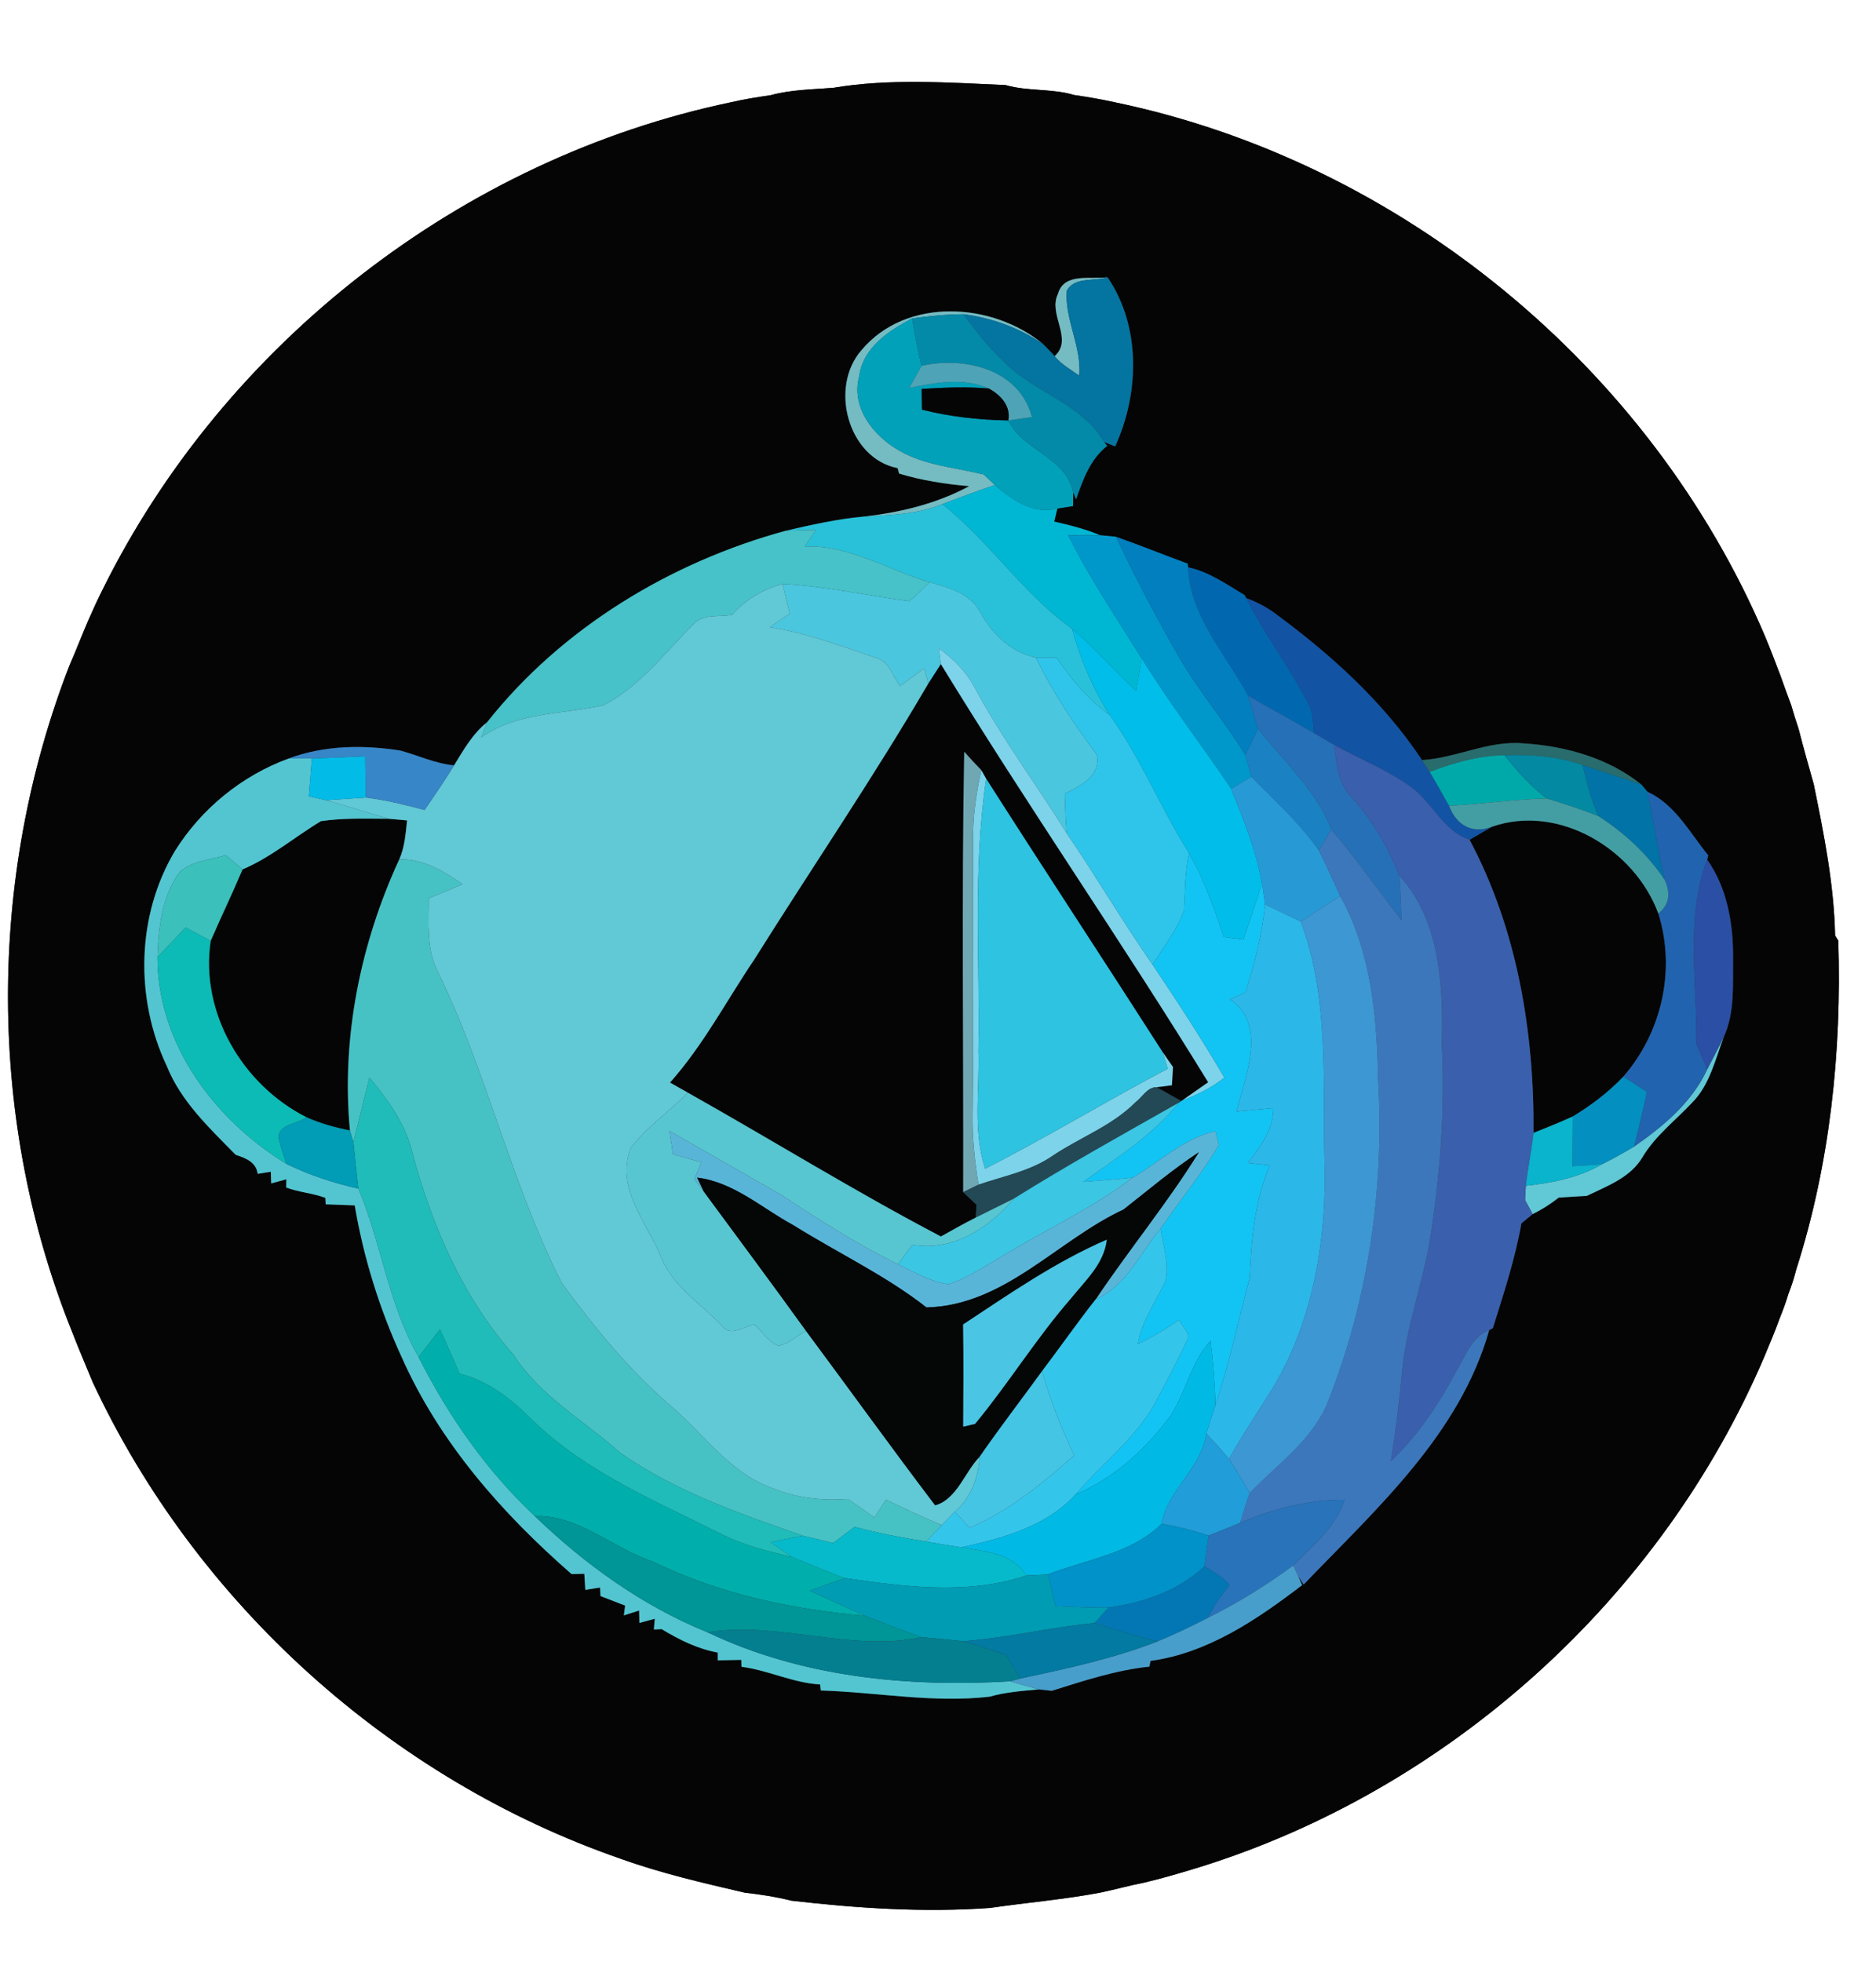 <?xml version="1.0" encoding="UTF-8" ?>
<!DOCTYPE svg PUBLIC "-//W3C//DTD SVG 1.1//EN" "http://www.w3.org/Graphics/SVG/1.1/DTD/svg11.dtd">
<svg width="239pt" height="250pt" viewBox="0 0 239 250" version="1.1" xmlns="http://www.w3.org/2000/svg">
<rect x="0" y="0" width="239" height="250" fill="#333333" stroke="none"/>
<g id="#ffffffff">
<path fill="#ffffff" opacity="1.00" d=" M 0.00 0.00 L 239.00 0.00 L 239.00 250.00 L 0.00 250.00 L 0.00 0.00 M 98.18 12.13 C 96.49 12.38 94.79 12.64 93.13 13.03 C 58.89 20.20 28.65 43.70 13.12 75.03 C 12.45 76.35 11.84 77.70 11.24 79.06 C 10.41 80.98 9.67 82.93 8.83 84.84 C -1.66 111.91 -1.65 142.92 9.25 169.86 C 10.05 171.95 10.95 174.00 11.79 176.07 C 24.93 204.26 49.75 226.70 79.16 236.87 C 84.28 238.71 89.58 239.92 94.87 241.16 C 96.87 241.38 98.86 241.69 100.82 242.18 C 109.21 243.15 117.65 243.71 126.10 243.11 C 130.78 242.43 135.50 242.03 140.16 241.16 C 142.05 240.76 143.92 240.24 145.81 239.87 C 148.19 239.31 150.52 238.61 152.85 237.90 C 184.74 227.96 211.69 203.55 224.79 172.83 C 225.47 171.19 226.17 169.55 226.77 167.87 C 227.18 166.88 227.54 165.86 227.85 164.84 C 228.24 163.85 228.56 162.84 228.82 161.82 C 233.15 148.30 234.64 134.01 234.20 119.86 L 233.79 119.20 C 233.65 112.69 232.37 106.29 231.07 99.93 C 230.41 97.58 229.74 95.23 229.14 92.87 C 228.80 91.86 228.48 90.85 228.19 89.83 C 227.72 88.60 227.28 87.36 226.84 86.12 C 226.20 84.43 225.56 82.75 224.87 81.09 C 210.29 46.79 178.42 20.56 141.91 13.01 C 140.24 12.64 138.55 12.35 136.86 12.11 C 134.01 11.25 130.96 11.66 128.11 10.84 C 120.82 10.52 113.36 9.98 106.15 11.19 C 103.48 11.40 100.78 11.42 98.18 12.13 Z" />
</g>
<g id="#050505ff">
<path fill="#050505" opacity="1.00" d=" M 98.18 12.13 C 100.78 11.42 103.48 11.40 106.15 11.19 C 113.36 9.98 120.82 10.52 128.11 10.84 C 130.96 11.66 134.01 11.25 136.86 12.11 C 138.55 12.35 140.24 12.64 141.91 13.01 C 178.42 20.56 210.29 46.79 224.87 81.09 C 225.56 82.75 226.20 84.43 226.84 86.12 C 227.28 87.36 227.72 88.60 228.19 89.83 C 228.48 90.85 228.80 91.86 229.14 92.87 C 229.74 95.23 230.41 97.58 231.07 99.93 C 232.37 106.29 233.65 112.69 233.79 119.20 L 234.20 119.86 C 234.64 134.01 233.15 148.30 228.82 161.82 C 228.56 162.84 228.24 163.85 227.85 164.84 C 227.54 165.86 227.18 166.88 226.77 167.87 C 226.17 169.55 225.47 171.19 224.79 172.83 C 211.69 203.55 184.74 227.96 152.85 237.90 C 150.52 238.61 148.19 239.31 145.81 239.87 C 143.92 240.24 142.05 240.76 140.16 241.16 C 135.50 242.03 130.78 242.43 126.10 243.11 C 117.65 243.71 109.21 243.15 100.82 242.18 C 98.86 241.69 96.87 241.38 94.87 241.16 C 89.58 239.92 84.28 238.71 79.16 236.87 C 49.75 226.70 24.93 204.26 11.79 176.07 C 10.95 174.00 10.05 171.95 9.25 169.86 C -1.65 142.92 -1.66 111.91 8.83 84.84 C 9.67 82.93 10.41 80.98 11.24 79.06 C 11.84 77.70 12.45 76.35 13.12 75.03 C 28.65 43.70 58.89 20.20 93.13 13.03 C 94.79 12.64 96.49 12.38 98.18 12.13 M 134.78 37.45 C 133.48 40.10 136.80 43.19 134.35 45.39 L 134.07 45.05 L 132.89 43.84 C 126.42 38.48 115.43 37.83 109.75 44.62 C 105.59 49.37 108.06 58.42 114.36 59.65 L 114.54 60.34 C 117.44 61.23 120.46 61.68 123.47 61.95 C 119.29 64.20 114.63 65.32 109.94 65.83 C 106.61 66.14 103.34 66.88 100.09 67.63 C 85.39 71.64 71.54 80.03 62.06 92.02 C 60.22 93.48 59.05 95.55 57.85 97.52 C 55.48 97.30 53.31 96.27 51.03 95.64 C 46.29 94.89 41.31 94.95 36.77 96.65 C 30.80 98.83 25.64 103.06 22.28 108.44 C 17.39 116.64 17.18 127.21 21.23 135.79 C 23.05 140.35 26.66 143.71 30.02 147.14 C 31.27 147.57 32.61 148.02 32.83 149.57 C 33.25 149.50 34.08 149.37 34.50 149.30 L 34.55 150.79 C 35.03 150.65 36.00 150.39 36.48 150.26 L 36.46 151.31 C 38.08 151.93 39.83 152.02 41.45 152.63 L 41.49 153.45 C 42.73 153.49 43.96 153.54 45.19 153.59 C 46.32 160.26 48.35 166.78 51.17 172.92 C 55.99 183.78 63.95 192.83 72.82 200.57 C 73.22 200.56 74.03 200.54 74.44 200.53 C 74.47 201.04 74.53 202.07 74.57 202.58 C 75.03 202.50 75.97 202.35 76.44 202.28 L 76.50 203.37 C 77.54 203.77 78.59 204.18 79.64 204.58 C 79.60 204.90 79.52 205.52 79.48 205.83 C 79.97 205.68 80.94 205.37 81.42 205.21 L 81.46 206.79 C 81.95 206.66 82.93 206.39 83.42 206.26 L 83.30 207.63 L 84.29 207.58 C 86.50 208.92 88.87 210.10 91.44 210.57 L 91.44 211.56 C 92.19 211.55 93.69 211.52 94.44 211.50 L 94.47 212.38 C 97.88 212.82 101.03 214.44 104.48 214.63 L 104.57 215.40 C 111.74 215.62 118.86 217.02 126.07 216.19 C 128.11 215.60 130.23 215.46 132.34 215.26 C 132.75 215.31 133.58 215.40 133.99 215.44 C 138.05 214.17 142.17 212.80 146.43 212.36 L 146.57 211.63 C 153.87 210.64 160.17 206.35 165.89 201.97 L 165.38 200.82 L 166.08 201.90 C 175.31 192.28 185.98 182.77 189.72 169.48 L 190.19 169.23 C 191.56 164.83 193.02 160.44 193.82 155.89 C 194.29 155.49 194.77 155.09 195.26 154.70 C 196.43 154.12 197.54 153.42 198.57 152.60 C 199.76 152.51 200.95 152.44 202.15 152.38 C 204.75 151.12 207.75 150.04 209.28 147.40 C 210.90 144.70 213.45 142.77 215.58 140.49 C 217.83 138.23 218.52 134.98 219.62 132.10 C 221.05 128.95 220.74 125.37 220.79 122.00 C 220.81 117.65 220.04 113.15 217.49 109.53 L 217.63 108.99 C 215.27 106.11 213.42 102.51 209.89 100.89 C 209.70 100.66 209.31 100.21 209.12 99.98 C 204.92 96.58 199.39 95.04 194.07 94.72 C 189.61 94.32 185.55 96.59 181.16 96.85 C 176.16 89.30 169.34 83.21 162.09 77.90 C 161.05 77.20 159.94 76.63 158.76 76.21 L 158.56 75.83 C 156.26 74.46 154.03 72.85 151.37 72.29 C 151.36 72.17 151.34 71.94 151.33 71.83 C 148.27 70.70 145.25 69.48 142.17 68.39 C 141.67 68.35 140.67 68.25 140.17 68.20 C 138.28 67.42 136.30 66.91 134.31 66.46 L 134.70 64.80 C 135.20 64.72 136.21 64.56 136.71 64.48 L 136.72 62.70 L 137.09 63.62 C 137.97 61.11 138.88 58.52 141.06 56.81 L 140.66 56.32 L 142.07 56.88 C 145.16 50.14 145.38 41.59 141.09 35.32 C 138.94 35.65 135.56 34.68 134.78 37.45 Z" />
<path fill="#050505" opacity="1.00" d=" M 119.86 84.61 C 130.85 102.59 142.90 119.94 153.92 137.90 C 152.81 138.67 151.70 139.45 150.60 140.22 L 150.50 140.29 C 149.71 139.85 148.14 138.97 147.35 138.53 C 147.84 138.47 148.81 138.34 149.30 138.28 C 149.33 137.70 149.41 136.54 149.44 135.96 C 148.99 135.33 148.55 134.69 148.12 134.06 C 140.66 122.42 133.07 110.88 125.64 99.23 L 125.01 98.12 C 124.26 97.36 123.54 96.58 122.84 95.78 C 122.50 114.48 122.76 133.20 122.71 151.90 C 123.27 152.44 123.84 152.98 124.40 153.51 C 124.38 153.92 124.34 154.73 124.31 155.14 C 122.81 155.90 121.34 156.72 119.87 157.55 C 108.92 151.81 98.41 145.29 87.64 139.23 C 87.07 138.91 85.93 138.26 85.36 137.94 C 89.60 133.17 92.57 127.48 96.12 122.22 C 103.48 110.49 111.28 99.05 118.26 87.10 C 118.66 86.48 119.46 85.23 119.86 84.61 Z" />
<path fill="#050505" opacity="1.00" d=" M 30.90 110.78 C 34.54 109.24 37.54 106.64 40.89 104.63 C 43.74 104.21 46.64 104.32 49.52 104.33 C 50.10 104.38 51.28 104.49 51.86 104.54 C 51.68 106.21 51.56 107.93 50.87 109.49 C 45.92 120.21 43.47 132.24 44.58 144.04 C 42.69 143.66 40.81 143.15 39.05 142.36 C 30.92 138.26 25.47 129.06 26.84 119.89 C 28.16 116.84 29.61 113.84 30.90 110.78 Z" />
<path fill="#050505" opacity="1.00" d=" M 190.11 105.33 C 198.63 102.38 208.26 108.24 211.27 116.40 C 213.52 123.57 211.72 131.53 206.81 137.18 C 204.92 139.17 202.71 140.84 200.37 142.26 C 198.72 143.01 197.04 143.68 195.37 144.35 C 195.47 131.53 193.30 118.41 187.22 107.00 C 187.94 106.58 189.39 105.75 190.11 105.33 Z" />
</g>
<g id="#75bbc2ff">
<path fill="#75bbc2" opacity="1.00" d=" M 134.78 37.45 C 135.56 34.68 138.94 35.65 141.09 35.32 C 139.41 35.90 136.88 35.22 135.90 37.07 C 135.64 40.73 137.81 44.14 137.50 47.87 C 136.41 47.10 135.21 46.42 134.35 45.39 C 136.80 43.19 133.48 40.10 134.78 37.45 Z" />
<path fill="#75bbc2" opacity="1.00" d=" M 109.75 44.62 C 115.43 37.83 126.42 38.48 132.89 43.84 C 129.86 41.78 126.36 40.50 122.73 40.04 C 120.55 40.06 118.37 40.27 116.22 40.57 C 113.22 42.14 109.94 44.29 109.46 47.95 C 108.38 51.95 111.33 55.61 114.63 57.45 C 117.90 59.33 121.74 59.56 125.33 60.46 C 125.69 60.80 126.39 61.47 126.75 61.80 C 124.50 62.56 122.27 63.39 120.06 64.24 C 116.84 65.56 113.35 65.63 109.94 65.83 C 114.63 65.32 119.29 64.20 123.47 61.95 C 120.46 61.68 117.44 61.23 114.54 60.34 L 114.36 59.65 C 108.06 58.42 105.59 49.37 109.75 44.62 Z" />
</g>
<g id="#0474a0ff">
<path fill="#0474a0" opacity="1.00" d=" M 135.90 37.07 C 136.88 35.22 139.41 35.90 141.09 35.32 C 145.38 41.59 145.16 50.14 142.07 56.88 L 140.66 56.32 C 137.74 51.35 131.77 50.05 127.90 46.10 C 125.94 44.30 124.32 42.16 122.73 40.04 C 126.36 40.50 129.86 41.78 132.89 43.84 L 134.07 45.05 L 134.35 45.39 C 135.21 46.42 136.41 47.10 137.50 47.87 C 137.81 44.14 135.64 40.73 135.90 37.07 Z" />
</g>
<g id="#01a1baff">
<path fill="#01a1ba" opacity="1.00" d=" M 109.46 47.95 C 109.94 44.29 113.22 42.14 116.22 40.57 C 116.51 42.60 116.92 44.61 117.41 46.61 C 116.89 47.55 116.36 48.49 115.83 49.43 C 119.19 48.76 122.73 48.05 125.99 49.51 C 123.14 49.25 120.27 49.38 117.42 49.56 C 117.43 50.44 117.45 51.32 117.46 52.20 C 121.06 53.10 124.75 53.51 128.46 53.57 C 130.32 57.44 135.75 58.20 136.72 62.70 L 136.71 64.48 C 136.21 64.56 135.20 64.72 134.70 64.80 C 131.67 65.59 128.90 63.71 126.75 61.80 C 126.39 61.47 125.69 60.80 125.33 60.46 C 121.74 59.56 117.90 59.33 114.63 57.45 C 111.33 55.61 108.38 51.95 109.46 47.95 Z" />
</g>
<g id="#028aa8ff">
<path fill="#028aa8" opacity="1.00" d=" M 116.22 40.57 C 118.37 40.27 120.55 40.06 122.73 40.04 C 124.32 42.16 125.94 44.30 127.90 46.10 C 131.77 50.05 137.74 51.35 140.66 56.32 L 141.06 56.81 C 138.88 58.52 137.97 61.11 137.09 63.62 L 136.72 62.70 C 135.75 58.20 130.32 57.44 128.46 53.57 C 129.21 53.46 130.72 53.25 131.47 53.14 C 129.87 47.04 122.89 45.38 117.41 46.61 C 116.92 44.61 116.51 42.60 116.22 40.57 Z" />
</g>
<g id="#4ea4b6ff">
<path fill="#4ea4b6" opacity="1.00" d=" M 115.83 49.43 C 116.36 48.49 116.89 47.55 117.41 46.61 C 122.89 45.38 129.87 47.04 131.47 53.14 C 130.72 53.25 129.21 53.46 128.46 53.57 C 128.78 51.70 127.49 50.35 125.99 49.51 C 122.73 48.05 119.19 48.76 115.83 49.43 Z" />
</g>
<g id="#050506ff">
<path fill="#050506" opacity="1.00" d=" M 117.46 52.20 C 117.45 51.32 117.43 50.44 117.42 49.56 C 120.27 49.38 123.14 49.25 125.99 49.51 C 127.49 50.35 128.78 51.70 128.46 53.57 C 124.75 53.51 121.06 53.10 117.46 52.20 Z" />
</g>
<g id="#00b7d3ff">
<path fill="#00b7d3" opacity="1.00" d=" M 126.75 61.80 C 128.90 63.71 131.67 65.59 134.70 64.80 L 134.31 66.46 C 136.30 66.91 138.28 67.42 140.17 68.20 C 138.81 68.18 137.45 68.18 136.09 68.21 C 138.82 73.67 142.24 78.73 145.45 83.90 C 145.21 85.27 144.98 86.64 144.74 88.01 C 141.96 85.46 139.51 82.56 136.60 80.15 C 130.33 75.64 126.09 69.04 120.06 64.24 C 122.27 63.39 124.50 62.56 126.75 61.80 Z" />
</g>
<g id="#28c1d9ff">
<path fill="#28c1d9" opacity="1.00" d=" M 109.94 65.83 C 113.35 65.63 116.84 65.56 120.06 64.24 C 126.09 69.04 130.33 75.64 136.60 80.15 C 137.64 84.00 139.21 87.69 141.33 91.06 C 138.61 89.13 136.48 86.55 134.62 83.81 C 133.73 83.81 132.85 83.80 131.97 83.79 C 128.80 83.10 126.45 80.83 124.91 78.07 C 123.66 75.57 120.87 74.90 118.42 74.18 C 113.12 72.62 108.25 69.43 102.53 69.63 C 103.00 68.93 103.47 68.22 103.95 67.52 C 102.66 67.53 101.37 67.57 100.09 67.63 C 103.34 66.88 106.61 66.14 109.94 65.83 Z" />
</g>
<g id="#46c2c8ff">
<path fill="#46c2c8" opacity="1.00" d=" M 62.06 92.02 C 71.54 80.03 85.39 71.64 100.09 67.63 C 101.37 67.57 102.66 67.53 103.95 67.52 C 103.47 68.22 103.00 68.93 102.53 69.63 C 108.25 69.43 113.12 72.62 118.42 74.18 C 117.57 75.00 116.76 75.89 115.81 76.60 C 110.44 75.89 105.12 74.67 99.70 74.40 C 97.22 75.10 94.97 76.38 93.27 78.33 C 91.68 78.65 89.70 78.18 88.45 79.43 C 84.78 83.09 81.55 87.45 76.86 89.87 C 71.62 91.03 65.89 90.72 61.30 93.96 C 61.49 93.48 61.87 92.51 62.06 92.02 Z" />
</g>
<g id="#0098cbff">
<path fill="#0098cb" opacity="1.00" d=" M 136.09 68.21 C 137.45 68.18 138.81 68.18 140.17 68.20 C 140.67 68.25 141.67 68.35 142.17 68.39 C 144.65 73.64 147.37 78.78 150.26 83.81 C 152.76 88.15 156.06 91.95 158.66 96.21 C 158.85 96.90 159.24 98.29 159.43 98.98 C 158.79 99.36 157.49 100.13 156.85 100.51 C 153.10 94.94 148.98 89.62 145.45 83.90 C 142.24 78.73 138.82 73.67 136.09 68.21 Z" />
</g>
<g id="#017fbfff">
<path fill="#017fbf" opacity="1.00" d=" M 142.17 68.39 C 145.25 69.48 148.27 70.70 151.33 71.83 C 151.34 71.94 151.36 72.17 151.37 72.29 C 151.61 78.50 156.19 83.37 159.00 88.63 C 159.44 90.03 159.82 91.45 160.28 92.85 C 159.74 93.97 159.20 95.09 158.66 96.21 C 156.06 91.95 152.76 88.15 150.26 83.81 C 147.37 78.78 144.65 73.64 142.17 68.39 Z" />
</g>
<g id="#0168b0ff">
<path fill="#0168b0" opacity="1.00" d=" M 159.00 88.63 C 156.19 83.37 151.61 78.50 151.37 72.29 C 154.03 72.85 156.26 74.46 158.56 75.83 L 158.76 76.21 C 161.09 80.81 164.23 84.95 166.61 89.53 C 167.30 90.71 167.25 92.10 167.41 93.42 C 164.64 91.77 161.78 90.26 159.00 88.63 Z" />
</g>
<g id="#4ac6deff">
<path fill="#4ac6de" opacity="1.00" d=" M 99.70 74.40 C 105.12 74.67 110.44 75.89 115.81 76.60 C 116.76 75.89 117.57 75.00 118.42 74.18 C 120.87 74.90 123.66 75.57 124.91 78.07 C 126.45 80.83 128.80 83.10 131.97 83.79 C 134.13 88.17 136.80 92.24 139.72 96.13 C 140.31 98.87 137.65 100.13 135.66 101.13 C 135.70 102.80 135.76 104.48 135.89 106.15 C 132.05 99.98 127.68 94.15 124.24 87.74 C 123.17 85.64 121.48 84.00 119.62 82.61 C 119.68 83.11 119.80 84.11 119.86 84.61 C 119.46 85.23 118.66 86.48 118.26 87.10 C 118.13 86.61 117.88 85.62 117.75 85.13 C 116.72 85.89 115.69 86.65 114.67 87.42 C 113.70 86.11 113.23 84.10 111.41 83.75 C 107.02 82.27 102.66 80.63 98.06 79.92 C 98.70 79.48 99.98 78.61 100.62 78.18 C 100.31 76.92 100.00 75.66 99.70 74.40 Z" />
</g>
<g id="#61c8d5ff">
<path fill="#61c8d5" opacity="1.00" d=" M 93.27 78.33 C 94.97 76.38 97.22 75.10 99.70 74.40 C 100.00 75.66 100.31 76.92 100.62 78.18 C 99.98 78.61 98.70 79.48 98.06 79.92 C 102.66 80.63 107.02 82.27 111.41 83.75 C 113.23 84.10 113.70 86.11 114.67 87.42 C 115.69 86.65 116.72 85.89 117.75 85.13 C 117.88 85.62 118.13 86.61 118.26 87.10 C 111.28 99.05 103.48 110.49 96.12 122.22 C 92.57 127.48 89.60 133.17 85.36 137.94 C 85.93 138.26 87.07 138.91 87.64 139.23 C 85.28 141.67 82.34 143.58 80.33 146.33 C 78.46 151.29 82.22 155.58 84.10 159.85 C 85.55 163.85 89.32 166.10 92.12 169.06 C 93.18 170.38 94.83 168.91 96.12 168.78 C 97.13 169.65 97.88 171.00 99.16 171.47 C 100.48 171.25 101.50 170.16 102.69 169.58 C 108.18 176.97 113.57 184.46 119.14 191.80 C 121.95 190.98 122.87 187.55 124.82 185.59 C 124.63 188.26 123.73 190.84 121.65 192.61 C 121.23 193.05 120.40 193.91 119.98 194.34 C 117.59 193.32 115.22 192.23 112.88 191.09 C 112.39 191.84 111.89 192.60 111.40 193.37 C 110.28 192.57 109.15 191.78 108.02 191.00 C 104.74 191.25 101.40 190.88 98.35 189.60 C 93.03 187.72 89.75 182.84 85.62 179.29 C 80.25 174.69 75.74 169.18 71.58 163.50 C 65.04 150.67 61.98 136.37 55.60 123.46 C 54.30 120.64 54.63 117.47 54.61 114.46 C 56.04 113.87 57.48 113.28 58.91 112.67 C 56.52 110.98 53.91 109.43 50.87 109.49 C 51.56 107.93 51.68 106.21 51.86 104.54 C 51.28 104.49 50.10 104.38 49.52 104.33 C 46.85 103.57 44.22 102.68 41.54 101.96 C 43.22 101.84 44.91 101.73 46.60 101.62 C 49.14 101.92 51.62 102.55 54.09 103.20 C 55.38 101.33 56.66 99.45 57.85 97.52 C 59.05 95.55 60.22 93.48 62.06 92.02 C 61.87 92.51 61.49 93.48 61.30 93.96 C 65.89 90.72 71.62 91.03 76.86 89.87 C 81.55 87.45 84.78 83.09 88.45 79.43 C 89.70 78.18 91.68 78.65 93.27 78.33 Z" />
<path fill="#61c8d5" opacity="1.00" d=" M 217.50 136.24 C 218.21 134.86 218.94 133.49 219.62 132.10 C 218.52 134.98 217.83 138.23 215.58 140.49 C 213.45 142.77 210.90 144.70 209.28 147.40 C 207.75 150.04 204.75 151.12 202.15 152.38 C 200.95 152.44 199.76 152.51 198.57 152.60 C 197.54 153.42 196.43 154.12 195.26 154.70 C 195.02 154.25 194.53 153.36 194.29 152.91 C 194.32 152.45 194.37 151.55 194.39 151.09 C 197.74 150.72 201.12 150.06 204.08 148.35 C 205.47 147.66 206.83 146.90 208.17 146.10 C 211.90 143.51 215.56 140.45 217.50 136.24 Z" />
</g>
<g id="#1253a4ff">
<path fill="#1253a4" opacity="1.00" d=" M 158.76 76.21 C 159.94 76.63 161.05 77.20 162.09 77.90 C 169.34 83.21 176.16 89.30 181.16 96.85 C 181.40 97.22 181.89 97.98 182.14 98.36 C 182.99 99.77 183.79 101.22 184.60 102.66 C 185.51 105.10 187.56 106.34 190.11 105.33 C 189.39 105.75 187.94 106.58 187.22 107.00 C 183.85 105.88 182.50 102.26 179.78 100.28 C 176.73 98.09 173.22 96.71 169.95 94.90 C 169.10 94.41 168.26 93.91 167.41 93.42 C 167.25 92.10 167.30 90.71 166.61 89.53 C 164.23 84.95 161.09 80.81 158.76 76.21 Z" />
</g>
<g id="#00bee9ff">
<path fill="#00bee9" opacity="1.00" d=" M 136.60 80.15 C 139.51 82.56 141.96 85.46 144.74 88.01 C 144.98 86.64 145.21 85.27 145.45 83.90 C 148.98 89.62 153.10 94.94 156.85 100.51 C 158.42 104.41 160.04 108.34 160.77 112.50 C 160.07 114.93 159.22 117.31 158.41 119.71 C 157.58 119.60 156.75 119.50 155.92 119.39 C 154.67 115.74 153.41 112.06 151.48 108.71 C 147.84 102.97 145.33 96.57 141.33 91.06 C 139.21 87.69 137.64 84.00 136.60 80.15 Z" />
</g>
<g id="#7cd3eaff">
<path fill="#7cd3ea" opacity="1.00" d=" M 119.62 82.61 C 121.48 84.00 123.17 85.64 124.24 87.74 C 127.68 94.15 132.05 99.98 135.89 106.15 C 139.66 111.66 143.01 117.44 146.84 122.91 C 150.01 127.63 153.12 132.40 155.99 137.31 C 154.37 138.60 152.52 139.52 150.60 140.22 C 151.70 139.45 152.81 138.67 153.92 137.90 C 142.90 119.94 130.85 102.59 119.86 84.61 C 119.80 84.11 119.68 83.11 119.62 82.61 Z" />
<path fill="#7cd3ea" opacity="1.00" d=" M 123.96 107.00 C 123.94 104.00 124.37 101.04 125.01 98.12 L 125.64 99.23 C 123.92 110.73 124.86 122.38 124.65 133.96 C 124.81 138.94 123.92 144.07 125.51 148.91 C 133.39 144.90 140.94 140.29 148.76 136.17 C 148.60 135.64 148.28 134.59 148.12 134.06 C 148.55 134.69 148.99 135.33 149.44 135.96 C 149.41 136.54 149.33 137.70 149.30 138.28 C 148.81 138.34 147.84 138.47 147.35 138.53 C 146.13 138.54 145.53 139.82 144.65 140.46 C 141.69 143.45 137.64 144.91 134.18 147.22 C 131.34 149.21 127.88 149.85 124.66 150.95 C 124.18 147.97 123.85 144.96 123.91 141.95 C 124.04 130.30 123.96 118.65 123.96 107.00 Z" />
</g>
<g id="#2fc5ebff">
<path fill="#2fc5eb" opacity="1.00" d=" M 131.97 83.79 C 132.85 83.80 133.73 83.81 134.62 83.81 C 136.48 86.55 138.61 89.13 141.33 91.06 C 145.33 96.57 147.84 102.97 151.48 108.71 C 150.94 111.11 150.99 113.57 150.84 116.01 C 149.96 118.53 148.22 120.64 146.84 122.91 C 143.01 117.44 139.66 111.66 135.89 106.15 C 135.76 104.48 135.70 102.80 135.66 101.13 C 137.65 100.13 140.31 98.87 139.72 96.13 C 136.80 92.24 134.13 88.17 131.97 83.79 Z" />
</g>
<g id="#2670b7ff">
<path fill="#2670b7" opacity="1.00" d=" M 159.00 88.63 C 161.78 90.26 164.64 91.77 167.41 93.42 C 168.26 93.91 169.10 94.41 169.95 94.90 C 170.31 97.26 170.45 99.87 172.26 101.66 C 174.90 104.56 176.85 107.96 178.28 111.60 C 178.43 113.49 178.49 115.38 178.55 117.28 C 175.58 113.40 172.77 109.41 169.60 105.69 C 167.65 100.62 163.53 97.04 160.28 92.85 C 159.82 91.45 159.44 90.03 159.00 88.63 Z" />
</g>
<g id="#1a82c3ff">
<path fill="#1a82c3" opacity="1.00" d=" M 160.28 92.85 C 163.53 97.04 167.65 100.62 169.60 105.69 C 169.21 106.36 168.42 107.70 168.03 108.37 C 165.58 104.88 162.39 102.02 159.43 98.98 C 159.24 98.29 158.85 96.90 158.66 96.21 C 159.20 95.09 159.74 93.97 160.28 92.85 Z" />
</g>
<g id="#296c6dff">
<path fill="#296c6d" opacity="1.00" d=" M 181.16 96.85 C 185.55 96.59 189.61 94.32 194.07 94.72 C 199.39 95.04 204.92 96.58 209.12 99.98 C 206.63 99.12 204.12 98.31 201.63 97.48 C 198.44 96.37 195.04 96.10 191.68 96.23 C 188.38 96.29 185.19 97.18 182.14 98.36 C 181.89 97.98 181.40 97.22 181.16 96.85 Z" />
</g>
<g id="#3a5facff">
<path fill="#3a5fac" opacity="1.00" d=" M 169.95 94.90 C 173.22 96.71 176.73 98.09 179.78 100.28 C 182.50 102.26 183.85 105.88 187.22 107.00 C 193.30 118.41 195.47 131.53 195.37 144.35 C 195.11 146.61 194.65 148.84 194.39 151.09 C 194.37 151.55 194.32 152.45 194.29 152.91 C 194.53 153.36 195.02 154.25 195.26 154.70 C 194.77 155.09 194.29 155.49 193.82 155.89 C 193.02 160.44 191.56 164.83 190.19 169.23 L 189.72 169.48 C 187.49 170.33 186.72 172.77 185.57 174.63 C 183.34 178.86 180.67 182.89 177.19 186.19 C 177.81 182.36 178.28 178.52 178.63 174.65 C 179.18 168.98 181.22 163.60 182.17 158.00 C 183.46 149.80 184.11 141.49 183.69 133.18 C 183.85 125.77 183.57 117.37 178.28 111.60 C 176.85 107.96 174.90 104.56 172.26 101.66 C 170.45 99.87 170.31 97.26 169.95 94.90 Z" />
</g>
<g id="#3786c8ff">
<path fill="#3786c8" opacity="1.00" d=" M 36.77 96.65 C 41.31 94.95 46.29 94.89 51.03 95.64 C 53.31 96.27 55.48 97.30 57.85 97.52 C 56.66 99.45 55.38 101.33 54.09 103.20 C 51.62 102.55 49.14 101.92 46.60 101.62 C 46.58 99.87 46.56 98.12 46.53 96.37 C 44.27 96.47 42.00 96.58 39.73 96.64 C 38.99 96.64 37.51 96.65 36.77 96.65 Z" />
</g>
<g id="#53c5d1ff">
<path fill="#53c5d1" opacity="1.00" d=" M 22.28 108.44 C 25.64 103.06 30.80 98.83 36.77 96.65 C 37.51 96.65 38.99 96.64 39.73 96.64 C 39.60 98.25 39.47 99.86 39.35 101.47 C 39.90 101.59 40.99 101.83 41.54 101.96 C 44.22 102.68 46.85 103.57 49.52 104.33 C 46.64 104.32 43.74 104.21 40.89 104.63 C 37.54 106.64 34.54 109.24 30.90 110.78 C 30.37 110.32 29.31 109.41 28.78 108.96 C 26.81 109.55 24.54 109.68 22.93 111.06 C 20.62 114.16 20.19 118.20 20.06 121.95 C 20.06 133.03 27.35 142.71 36.49 148.30 C 39.40 149.74 42.50 150.73 45.66 151.46 C 48.62 158.48 49.49 166.26 53.33 172.92 C 57.11 180.42 62.00 187.42 68.13 193.18 C 74.52 199.34 81.88 204.64 90.14 207.99 C 102.12 213.70 115.59 215.01 128.69 214.23 C 129.90 214.59 131.12 214.93 132.34 215.26 C 130.23 215.46 128.11 215.60 126.07 216.19 C 118.86 217.02 111.74 215.62 104.57 215.40 L 104.48 214.63 C 101.03 214.44 97.88 212.82 94.47 212.38 L 94.44 211.50 C 93.69 211.52 92.19 211.55 91.44 211.56 L 91.44 210.57 C 88.87 210.10 86.50 208.92 84.29 207.58 L 83.30 207.63 L 83.42 206.26 C 82.93 206.39 81.95 206.66 81.46 206.79 L 81.42 205.21 C 80.94 205.37 79.97 205.68 79.48 205.83 C 79.52 205.52 79.60 204.90 79.64 204.58 C 78.59 204.18 77.54 203.77 76.50 203.37 L 76.44 202.28 C 75.97 202.35 75.03 202.50 74.57 202.58 C 74.53 202.07 74.47 201.04 74.44 200.53 C 74.03 200.54 73.22 200.56 72.82 200.57 C 63.95 192.83 55.99 183.78 51.17 172.92 C 48.35 166.78 46.32 160.26 45.19 153.59 C 43.96 153.54 42.73 153.49 41.49 153.45 L 41.45 152.63 C 39.83 152.02 38.08 151.93 36.46 151.31 L 36.48 150.26 C 36.00 150.39 35.03 150.65 34.55 150.79 L 34.50 149.30 C 34.08 149.37 33.25 149.50 32.83 149.57 C 32.61 148.02 31.27 147.57 30.02 147.14 C 26.66 143.71 23.05 140.35 21.23 135.79 C 17.18 127.21 17.39 116.64 22.28 108.44 Z" />
</g>
<g id="#03bbe7ff">
<path fill="#03bbe7" opacity="1.00" d=" M 39.73 96.64 C 42.00 96.58 44.27 96.47 46.53 96.37 C 46.56 98.12 46.58 99.87 46.60 101.62 C 44.91 101.73 43.22 101.84 41.54 101.96 C 40.99 101.83 39.90 101.59 39.35 101.47 C 39.47 99.86 39.60 98.25 39.73 96.64 Z" />
</g>
<g id="#6fa7b3ff">
<path fill="#6fa7b3" opacity="1.00" d=" M 122.84 95.78 C 123.54 96.58 124.26 97.36 125.01 98.12 C 124.37 101.04 123.94 104.00 123.96 107.00 C 123.96 118.65 124.04 130.30 123.91 141.95 C 123.85 144.96 124.18 147.97 124.66 150.95 C 124.17 151.19 123.19 151.66 122.71 151.90 C 122.76 133.20 122.50 114.48 122.84 95.78 Z" />
</g>
<g id="#00a9a9ff">
<path fill="#00a9a9" opacity="1.00" d=" M 182.14 98.36 C 185.19 97.18 188.38 96.29 191.68 96.23 C 193.29 98.25 194.98 100.23 197.09 101.75 C 192.91 101.82 188.77 102.48 184.60 102.66 C 183.79 101.22 182.99 99.77 182.14 98.36 Z" />
</g>
<g id="#0389a2ff">
<path fill="#0389a2" opacity="1.00" d=" M 191.68 96.23 C 195.04 96.10 198.44 96.37 201.63 97.48 C 202.15 99.70 202.70 101.95 203.69 104.02 C 201.53 103.14 199.31 102.44 197.09 101.75 C 194.98 100.23 193.29 98.25 191.68 96.23 Z" />
</g>
<g id="#0173a6ff">
<path fill="#0173a6" opacity="1.00" d=" M 201.63 97.48 C 204.12 98.31 206.63 99.12 209.12 99.98 C 209.31 100.21 209.70 100.66 209.89 100.89 C 210.65 104.62 211.22 108.39 212.07 112.10 C 209.89 108.84 206.97 106.15 203.69 104.02 C 202.70 101.95 202.15 99.70 201.63 97.48 Z" />
</g>
<g id="#279ad6ff">
<path fill="#279ad6" opacity="1.00" d=" M 159.43 98.98 C 162.39 102.02 165.58 104.88 168.03 108.37 C 169.00 110.26 169.84 112.22 170.74 114.16 C 169.06 115.25 167.38 116.33 165.71 117.43 C 164.19 116.70 162.67 115.97 161.16 115.24 C 161.06 114.55 160.87 113.18 160.77 112.50 C 160.04 108.34 158.42 104.41 156.85 100.51 C 157.49 100.13 158.79 99.36 159.43 98.98 Z" />
</g>
<g id="#2ec3e1ff">
<path fill="#2ec3e1" opacity="1.00" d=" M 125.64 99.23 C 133.07 110.88 140.66 122.42 148.12 134.06 C 148.28 134.59 148.60 135.64 148.76 136.17 C 140.94 140.29 133.39 144.90 125.51 148.91 C 123.92 144.07 124.81 138.94 124.65 133.96 C 124.86 122.38 123.92 110.73 125.64 99.23 Z" />
</g>
<g id="#2163aeff">
<path fill="#2163ae" opacity="1.00" d=" M 209.89 100.89 C 213.42 102.51 215.27 106.11 217.63 108.99 L 217.49 109.53 C 214.66 117.12 216.25 125.16 216.11 133.01 C 216.45 133.82 217.15 135.43 217.50 136.24 C 215.56 140.45 211.90 143.51 208.17 146.10 C 208.76 143.78 209.31 141.46 209.81 139.13 C 208.81 138.48 207.81 137.83 206.81 137.18 C 211.72 131.53 213.52 123.57 211.27 116.40 C 212.63 115.32 212.90 113.89 212.07 112.10 C 211.22 108.39 210.65 104.62 209.89 100.89 Z" />
</g>
<g id="#439ea3ff">
<path fill="#439ea3" opacity="1.00" d=" M 184.60 102.66 C 188.77 102.48 192.91 101.82 197.09 101.75 C 199.31 102.44 201.53 103.14 203.69 104.02 C 206.97 106.15 209.89 108.84 212.07 112.10 C 212.90 113.89 212.63 115.32 211.27 116.40 C 208.26 108.24 198.63 102.38 190.11 105.33 C 187.56 106.34 185.51 105.10 184.60 102.66 Z" />
</g>
<g id="#3c77bcff">
<path fill="#3c77bc" opacity="1.00" d=" M 169.60 105.69 C 172.77 109.41 175.58 113.40 178.55 117.28 C 178.49 115.38 178.43 113.49 178.28 111.60 C 183.57 117.37 183.85 125.77 183.69 133.18 C 184.11 141.49 183.46 149.80 182.17 158.00 C 181.22 163.60 179.18 168.98 178.63 174.65 C 178.28 178.52 177.81 182.36 177.19 186.19 C 180.67 182.89 183.34 178.86 185.57 174.63 C 186.72 172.77 187.49 170.33 189.72 169.48 C 185.98 182.77 175.31 192.28 166.08 201.90 L 165.38 200.82 L 164.76 199.47 C 167.24 196.94 170.18 194.60 171.29 191.10 C 166.69 191.08 162.20 192.23 158.00 194.04 C 158.38 192.77 158.76 191.49 159.21 190.25 C 162.65 186.65 166.98 183.68 169.03 178.99 C 174.30 165.85 176.41 151.52 175.57 137.40 C 175.41 129.44 174.69 121.25 170.74 114.16 C 169.84 112.22 169.00 110.26 168.03 108.37 C 168.42 107.70 169.21 106.36 169.60 105.69 Z" />
</g>
<g id="#3bc0bcff">
<path fill="#3bc0bc" opacity="1.00" d=" M 22.93 111.06 C 24.54 109.68 26.81 109.55 28.78 108.96 C 29.31 109.41 30.37 110.32 30.90 110.78 C 29.61 113.84 28.16 116.84 26.84 119.89 C 25.78 119.32 24.71 118.75 23.65 118.18 C 22.46 119.44 21.26 120.70 20.06 121.95 C 20.19 118.20 20.62 114.16 22.93 111.06 Z" />
</g>
<g id="#47c2c4ff">
<path fill="#47c2c4" opacity="1.00" d=" M 50.87 109.49 C 53.91 109.43 56.52 110.98 58.91 112.67 C 57.48 113.28 56.04 113.87 54.61 114.46 C 54.63 117.47 54.30 120.64 55.60 123.46 C 61.98 136.37 65.04 150.67 71.58 163.50 C 75.74 169.18 80.25 174.69 85.62 179.29 C 89.75 182.84 93.03 187.72 98.35 189.60 C 101.40 190.88 104.74 191.25 108.02 191.00 C 109.15 191.78 110.28 192.57 111.40 193.37 C 111.89 192.60 112.39 191.84 112.88 191.09 C 115.22 192.23 117.59 193.32 119.98 194.34 C 119.31 195.03 118.65 195.73 117.99 196.43 C 114.92 195.93 111.86 195.35 108.86 194.55 C 107.95 195.23 107.04 195.92 106.14 196.61 C 104.86 196.30 103.58 195.99 102.31 195.68 C 94.24 192.88 86.03 190.03 78.99 185.09 C 74.40 180.99 68.82 177.91 65.42 172.62 C 58.87 165.21 54.92 155.93 52.43 146.45 C 51.48 142.97 49.34 140.01 47.06 137.29 C 46.39 140.04 45.70 142.79 45.02 145.54 L 44.58 144.04 C 43.47 132.24 45.92 120.21 50.87 109.49 Z" />
</g>
<g id="#12c4f3ff">
<path fill="#12c4f3" opacity="1.00" d=" M 150.84 116.01 C 150.99 113.57 150.94 111.11 151.48 108.71 C 153.41 112.06 154.67 115.74 155.92 119.39 C 156.75 119.50 157.58 119.60 158.41 119.71 C 159.22 117.31 160.07 114.93 160.77 112.50 C 160.87 113.18 161.06 114.55 161.16 115.24 C 160.82 119.07 159.81 122.79 158.67 126.46 C 158.18 126.67 157.18 127.11 156.68 127.33 C 161.51 130.46 158.67 137.15 157.54 141.63 C 159.11 141.48 160.67 141.33 162.23 141.19 C 162.23 143.94 160.57 146.12 158.96 148.18 C 159.90 148.27 160.83 148.37 161.77 148.47 C 159.85 153.02 159.41 157.93 159.22 162.82 C 157.75 168.23 156.62 173.75 154.84 179.07 C 154.78 176.32 154.55 173.58 154.22 170.85 C 151.75 173.52 151.13 177.22 149.23 180.23 C 146.09 184.55 142.03 188.29 137.06 190.39 C 140.49 186.36 144.93 183.11 147.39 178.33 C 148.66 175.90 149.98 173.50 151.11 171.01 C 151.89 169.97 150.59 169.08 150.21 168.17 C 148.54 169.35 146.79 170.40 144.95 171.27 C 145.46 168.29 147.27 165.84 148.51 163.15 C 148.93 160.93 148.20 158.72 147.86 156.54 C 150.30 152.97 153.07 149.61 155.28 145.89 C 155.17 145.45 154.95 144.57 154.84 144.13 C 150.83 145.02 147.78 148.04 144.30 150.05 C 142.20 150.28 140.09 150.42 137.99 150.59 C 142.28 147.53 146.83 144.67 150.16 140.51 L 150.50 140.29 L 150.60 140.22 C 152.52 139.52 154.37 138.60 155.99 137.31 C 153.12 132.40 150.01 127.63 146.84 122.91 C 148.22 120.64 149.96 118.53 150.84 116.01 Z" />
</g>
<g id="#2b4fa4ff">
<path fill="#2b4fa4" opacity="1.00" d=" M 217.49 109.53 C 220.04 113.15 220.81 117.65 220.79 122.00 C 220.74 125.37 221.05 128.95 219.62 132.10 C 218.94 133.49 218.21 134.86 217.50 136.24 C 217.15 135.43 216.45 133.82 216.11 133.01 C 216.25 125.16 214.66 117.12 217.49 109.53 Z" />
</g>
<g id="#3c97d3ff">
<path fill="#3c97d3" opacity="1.00" d=" M 170.74 114.16 C 174.69 121.25 175.41 129.44 175.57 137.40 C 176.41 151.52 174.30 165.85 169.03 178.99 C 166.98 183.68 162.65 186.65 159.21 190.25 C 158.36 188.78 157.50 187.31 156.57 185.90 C 158.36 182.62 160.51 179.56 162.44 176.37 C 167.37 167.83 169.02 157.80 168.74 148.05 C 168.48 137.82 169.39 127.19 165.71 117.43 C 167.38 116.33 169.06 115.25 170.74 114.16 Z" />
</g>
<g id="#2cb7e9ff">
<path fill="#2cb7e9" opacity="1.00" d=" M 161.16 115.24 C 162.67 115.97 164.19 116.70 165.71 117.43 C 169.39 127.19 168.48 137.82 168.74 148.05 C 169.02 157.80 167.37 167.83 162.44 176.37 C 160.51 179.56 158.36 182.62 156.57 185.90 C 155.66 184.78 154.66 183.72 153.69 182.66 C 154.05 181.45 154.45 180.26 154.84 179.07 C 156.62 173.75 157.75 168.23 159.22 162.82 C 159.41 157.93 159.85 153.02 161.77 148.47 C 160.83 148.37 159.90 148.27 158.96 148.18 C 160.57 146.12 162.23 143.94 162.23 141.19 C 160.67 141.33 159.11 141.48 157.54 141.63 C 158.67 137.15 161.51 130.46 156.68 127.33 C 157.18 127.11 158.18 126.67 158.67 126.46 C 159.81 122.79 160.82 119.07 161.16 115.24 Z" />
</g>
<g id="#0cbbb5ff">
<path fill="#0cbbb5" opacity="1.00" d=" M 20.06 121.95 C 21.26 120.70 22.46 119.44 23.65 118.18 C 24.71 118.75 25.78 119.32 26.84 119.89 C 25.47 129.06 30.92 138.26 39.05 142.36 C 37.94 143.21 35.65 143.19 35.47 144.86 C 35.71 146.04 36.12 147.16 36.49 148.30 C 27.35 142.71 20.06 133.03 20.06 121.95 Z" />
</g>
<g id="#0390c0ff">
<path fill="#0390c0" opacity="1.00" d=" M 200.37 142.26 C 202.71 140.84 204.92 139.17 206.81 137.18 C 207.81 137.83 208.81 138.48 209.81 139.13 C 209.31 141.46 208.76 143.78 208.17 146.10 C 206.83 146.90 205.47 147.66 204.08 148.35 C 202.82 148.46 201.57 148.53 200.31 148.60 C 200.34 146.49 200.36 144.37 200.37 142.26 Z" />
</g>
<g id="#1fbcb9ff">
<path fill="#1fbcb9" opacity="1.00" d=" M 45.02 145.54 C 45.70 142.79 46.39 140.04 47.06 137.29 C 49.34 140.01 51.48 142.97 52.43 146.45 C 54.92 155.93 58.87 165.21 65.42 172.62 C 68.82 177.91 74.40 180.99 78.99 185.09 C 86.03 190.03 94.24 192.88 102.31 195.68 C 100.93 195.93 99.57 196.22 98.20 196.51 C 99.09 197.15 99.99 197.77 100.90 198.39 C 97.75 197.65 94.58 196.87 91.69 195.37 C 83.43 191.22 74.67 187.57 67.93 181.06 C 65.27 178.40 62.30 175.95 58.56 175.04 C 57.73 173.15 56.91 171.26 56.06 169.38 C 55.14 170.55 54.23 171.73 53.33 172.92 C 49.49 166.26 48.62 158.48 45.66 151.46 C 45.40 149.49 45.24 147.51 45.02 145.54 Z" />
</g>
<g id="#224955ff">
<path fill="#224955" opacity="1.00" d=" M 144.65 140.46 C 145.53 139.82 146.13 138.54 147.35 138.53 C 148.14 138.97 149.71 139.85 150.50 140.29 L 150.16 140.51 C 143.12 144.50 136.03 148.43 129.17 152.72 C 127.56 153.55 125.93 154.32 124.31 155.14 C 124.34 154.73 124.38 153.92 124.40 153.51 C 123.84 152.98 123.27 152.44 122.71 151.90 C 123.19 151.66 124.17 151.19 124.66 150.95 C 127.88 149.85 131.34 149.21 134.18 147.22 C 137.64 144.91 141.69 143.45 144.65 140.46 Z" />
</g>
<g id="#57c6d0ff">
<path fill="#57c6d0" opacity="1.00" d=" M 87.64 139.23 C 98.41 145.29 108.92 151.81 119.87 157.55 C 121.34 156.72 122.81 155.90 124.31 155.14 C 125.93 154.32 127.56 153.55 129.17 152.72 C 125.96 156.49 121.42 159.50 116.24 158.61 C 115.62 159.44 115.00 160.27 114.39 161.10 C 109.27 158.55 104.43 155.51 99.68 152.34 C 94.90 149.57 90.06 146.89 85.29 144.09 C 85.44 145.09 85.59 146.08 85.74 147.08 C 86.94 147.42 88.14 147.76 89.35 148.10 C 89.06 148.81 88.76 149.53 88.47 150.25 C 88.87 150.77 89.27 151.29 89.66 151.82 C 94.01 157.73 98.40 163.62 102.69 169.58 C 101.50 170.16 100.48 171.25 99.16 171.47 C 97.88 171.00 97.13 169.65 96.12 168.78 C 94.83 168.91 93.18 170.38 92.12 169.06 C 89.32 166.10 85.55 163.85 84.10 159.85 C 82.22 155.58 78.46 151.29 80.33 146.33 C 82.34 143.58 85.28 141.67 87.64 139.23 Z" />
</g>
<g id="#3bc6e4ff">
<path fill="#3bc6e4" opacity="1.00" d=" M 129.17 152.72 C 136.03 148.43 143.12 144.50 150.16 140.51 C 146.83 144.67 142.28 147.53 137.99 150.59 C 140.09 150.42 142.20 150.28 144.30 150.05 C 139.22 153.93 133.38 156.60 127.94 159.91 C 125.62 161.22 123.40 162.81 120.84 163.63 C 118.52 163.33 116.47 162.07 114.39 161.10 C 115.00 160.27 115.62 159.44 116.24 158.61 C 121.42 159.50 125.96 156.49 129.17 152.72 Z" />
</g>
<g id="#019cb5ff">
<path fill="#019cb5" opacity="1.00" d=" M 35.47 144.86 C 35.65 143.19 37.94 143.21 39.05 142.36 C 40.81 143.15 42.69 143.66 44.58 144.04 L 45.02 145.54 C 45.24 147.51 45.40 149.49 45.66 151.46 C 42.50 150.73 39.40 149.74 36.49 148.30 C 36.12 147.16 35.71 146.04 35.47 144.86 Z" />
</g>
<g id="#0ab4ccff">
<path fill="#0ab4cc" opacity="1.00" d=" M 195.37 144.35 C 197.04 143.68 198.72 143.01 200.37 142.26 C 200.36 144.37 200.34 146.49 200.31 148.60 C 201.57 148.53 202.82 148.46 204.08 148.35 C 201.12 150.06 197.74 150.72 194.39 151.09 C 194.65 148.84 195.11 146.61 195.37 144.35 Z" />
</g>
<g id="#59b5d8ff">
<path fill="#59b5d8" opacity="1.00" d=" M 85.29 144.09 C 90.06 146.89 94.90 149.57 99.68 152.34 C 104.43 155.51 109.27 158.55 114.39 161.10 C 116.47 162.07 118.52 163.33 120.84 163.63 C 123.40 162.81 125.62 161.22 127.94 159.91 C 133.38 156.60 139.22 153.93 144.30 150.05 C 147.78 148.04 150.83 145.02 154.84 144.13 C 154.95 144.57 155.17 145.45 155.28 145.89 C 153.07 149.61 150.30 152.97 147.86 156.54 C 145.24 159.66 143.53 163.83 139.59 165.55 C 143.84 159.21 148.70 153.31 152.73 146.82 C 149.36 149.03 146.30 151.64 143.13 154.12 C 134.68 158.05 127.98 166.36 118.03 166.59 C 112.78 162.48 106.70 159.64 101.07 156.11 C 97.06 153.95 93.51 150.63 88.82 150.05 L 89.66 151.82 C 89.27 151.29 88.87 150.77 88.47 150.25 C 88.76 149.53 89.06 148.81 89.35 148.10 C 88.14 147.76 86.94 147.42 85.74 147.08 C 85.59 146.08 85.44 145.09 85.29 144.09 Z" />
</g>
<g id="#050606ff">
<path fill="#050606" opacity="1.00" d=" M 143.13 154.12 C 146.30 151.64 149.36 149.03 152.73 146.82 C 148.70 153.31 143.84 159.21 139.59 165.55 C 137.24 168.54 135.06 171.66 132.76 174.70 C 130.12 178.33 127.38 181.90 124.82 185.59 C 122.87 187.55 121.95 190.98 119.14 191.80 C 113.57 184.46 108.18 176.97 102.69 169.58 C 98.40 163.62 94.01 157.73 89.66 151.82 L 88.82 150.05 C 93.51 150.63 97.06 153.95 101.07 156.11 C 106.70 159.64 112.78 162.48 118.03 166.59 C 127.98 166.36 134.68 158.05 143.13 154.12 M 122.70 168.76 C 122.77 173.10 122.74 177.44 122.71 181.78 L 124.22 181.43 C 128.50 176.26 132.03 170.50 136.45 165.43 C 138.27 163.15 140.66 161.03 141.00 157.96 C 134.51 160.76 128.59 164.87 122.70 168.76 Z" />
</g>
<g id="#34c5ebff">
<path fill="#34c5eb" opacity="1.00" d=" M 139.59 165.55 C 143.53 163.83 145.24 159.66 147.86 156.54 C 148.20 158.72 148.93 160.93 148.51 163.15 C 147.27 165.84 145.46 168.29 144.95 171.27 C 146.79 170.40 148.54 169.35 150.21 168.17 C 150.59 169.08 151.89 169.97 151.11 171.01 C 149.98 173.50 148.66 175.90 147.39 178.33 C 144.93 183.11 140.49 186.36 137.06 190.39 C 133.29 194.53 127.74 195.99 122.48 197.16 C 120.98 196.94 119.48 196.68 117.99 196.43 C 118.65 195.73 119.31 195.03 119.98 194.34 C 120.40 193.91 121.23 193.05 121.65 192.61 C 122.12 193.13 123.05 194.16 123.52 194.67 C 128.55 192.55 132.79 189.01 136.85 185.44 C 135.22 181.97 133.79 178.40 132.76 174.70 C 135.06 171.66 137.24 168.54 139.59 165.55 Z" />
</g>
<g id="#4ac5e3ff">
<path fill="#4ac5e3" opacity="1.00" d=" M 122.70 168.76 C 128.59 164.87 134.51 160.76 141.00 157.96 C 140.66 161.03 138.27 163.15 136.45 165.43 C 132.03 170.50 128.50 176.26 124.22 181.43 L 122.71 181.78 C 122.74 177.44 122.77 173.10 122.70 168.76 Z" />
</g>
<g id="#00afabff">
<path fill="#00afab" opacity="1.00" d=" M 53.33 172.92 C 54.23 171.73 55.14 170.55 56.06 169.38 C 56.91 171.26 57.73 173.15 58.56 175.04 C 62.30 175.95 65.27 178.40 67.93 181.06 C 74.67 187.57 83.43 191.22 91.69 195.37 C 94.58 196.87 97.75 197.65 100.90 198.39 C 103.15 199.29 105.37 200.24 107.64 201.08 C 106.13 201.58 104.65 202.14 103.16 202.69 C 105.50 203.75 107.83 204.85 110.19 205.87 C 100.85 205.06 91.55 203.08 83.08 198.93 C 77.99 197.23 73.75 193.00 68.13 193.18 C 62.00 187.42 57.11 180.42 53.33 172.92 Z" />
</g>
<g id="#00bae5ff">
<path fill="#00bae5" opacity="1.00" d=" M 149.23 180.23 C 151.13 177.22 151.75 173.52 154.22 170.85 C 154.55 173.58 154.78 176.32 154.84 179.07 C 154.45 180.26 154.05 181.45 153.69 182.66 C 153.04 187.13 148.78 189.77 147.98 194.16 C 144.12 197.99 138.39 198.70 133.50 200.60 C 132.59 200.64 131.68 200.69 130.77 200.74 C 128.98 197.86 125.48 197.69 122.48 197.16 C 127.74 195.99 133.29 194.53 137.06 190.39 C 142.03 188.29 146.09 184.55 149.23 180.23 Z" />
</g>
<g id="#44c5e4ff">
<path fill="#44c5e4" opacity="1.00" d=" M 124.82 185.59 C 127.38 181.90 130.12 178.33 132.76 174.70 C 133.79 178.40 135.22 181.97 136.85 185.44 C 132.79 189.01 128.55 192.55 123.52 194.67 C 123.05 194.16 122.12 193.13 121.65 192.61 C 123.73 190.84 124.63 188.26 124.82 185.59 Z" />
</g>
<g id="#219dd9ff">
<path fill="#219dd9" opacity="1.00" d=" M 147.98 194.16 C 148.78 189.77 153.04 187.13 153.69 182.66 C 154.66 183.72 155.66 184.78 156.57 185.90 C 157.50 187.31 158.36 188.78 159.21 190.25 C 158.76 191.49 158.38 192.77 158.00 194.04 C 156.66 194.58 155.32 195.14 153.97 195.67 C 152.02 195.01 150.01 194.50 147.98 194.16 Z" />
</g>
<g id="#2873baff">
<path fill="#2873ba" opacity="1.00" d=" M 158.00 194.04 C 162.20 192.23 166.69 191.08 171.29 191.10 C 170.18 194.60 167.24 196.94 164.76 199.47 C 161.33 202.01 157.68 204.25 153.86 206.16 C 154.61 204.66 155.57 203.27 156.64 201.98 C 155.79 200.91 154.59 200.26 153.45 199.58 C 153.60 198.27 153.78 196.97 153.97 195.67 C 155.32 195.14 156.66 194.58 158.00 194.04 Z" />
</g>
<g id="#009596ff">
<path fill="#009596" opacity="1.00" d=" M 68.13 193.18 C 73.75 193.00 77.99 197.23 83.08 198.93 C 91.55 203.08 100.85 205.06 110.19 205.87 C 112.59 206.80 114.97 207.77 117.41 208.60 C 108.28 210.54 99.21 206.52 90.14 207.99 C 81.88 204.64 74.52 199.34 68.13 193.18 Z" />
</g>
<g id="#06bacbff">
<path fill="#06bacb" opacity="1.00" d=" M 106.14 196.61 C 107.04 195.92 107.95 195.23 108.86 194.55 C 111.86 195.35 114.92 195.93 117.99 196.43 C 119.48 196.68 120.98 196.94 122.48 197.16 C 125.48 197.69 128.98 197.86 130.77 200.74 C 123.22 203.27 115.33 202.18 107.64 201.08 C 105.37 200.24 103.15 199.29 100.90 198.39 C 99.99 197.77 99.09 197.15 98.20 196.51 C 99.57 196.22 100.93 195.93 102.31 195.68 C 103.58 195.99 104.86 196.30 106.14 196.61 Z" />
</g>
<g id="#0092c8ff">
<path fill="#0092c8" opacity="1.00" d=" M 147.98 194.16 C 150.01 194.50 152.02 195.01 153.97 195.67 C 153.78 196.97 153.60 198.27 153.45 199.58 C 150.10 202.73 145.64 204.23 141.17 204.85 C 138.94 204.86 136.71 204.76 134.48 204.66 C 134.15 203.30 133.82 201.95 133.50 200.60 C 138.39 198.70 144.12 197.99 147.98 194.16 Z" />
</g>
<g id="#0377b4ff">
<path fill="#0377b4" opacity="1.00" d=" M 153.45 199.58 C 154.59 200.26 155.79 200.91 156.64 201.98 C 155.57 203.27 154.61 204.66 153.86 206.16 C 151.77 207.23 149.66 208.26 147.49 209.14 C 144.76 208.51 142.11 207.62 139.44 206.81 C 139.87 206.32 140.74 205.34 141.17 204.85 C 145.64 204.23 150.10 202.73 153.45 199.58 Z" />
</g>
<g id="#489ecbff">
<path fill="#489ecb" opacity="1.00" d=" M 153.86 206.16 C 157.68 204.25 161.33 202.01 164.76 199.47 L 165.38 200.82 L 165.89 201.97 C 160.17 206.35 153.87 210.64 146.57 211.63 L 146.43 212.36 C 142.17 212.80 138.05 214.17 133.99 215.44 C 133.58 215.40 132.75 215.31 132.34 215.26 C 131.12 214.93 129.90 214.59 128.69 214.23 L 129.96 213.88 C 135.88 212.62 141.82 211.34 147.49 209.14 C 149.66 208.26 151.77 207.23 153.86 206.16 Z" />
</g>
<g id="#009cb3ff">
<path fill="#009cb3" opacity="1.00" d=" M 107.64 201.08 C 115.33 202.18 123.22 203.27 130.77 200.74 C 131.68 200.69 132.59 200.64 133.50 200.60 C 133.82 201.95 134.15 203.30 134.48 204.66 C 136.71 204.76 138.94 204.86 141.17 204.85 C 140.74 205.34 139.87 206.32 139.44 206.81 C 133.82 207.33 128.32 208.71 122.68 209.12 C 120.92 208.93 119.16 208.75 117.41 208.60 C 114.97 207.77 112.59 206.80 110.19 205.87 C 107.83 204.85 105.50 203.75 103.16 202.69 C 104.65 202.14 106.13 201.58 107.64 201.08 Z" />
</g>
<g id="#037f90ff">
<path fill="#037f90" opacity="1.00" d=" M 90.14 207.99 C 99.21 206.52 108.28 210.54 117.41 208.60 C 119.16 208.75 120.92 208.93 122.68 209.12 C 124.52 209.65 126.33 210.26 128.15 210.86 C 128.60 211.62 129.50 213.12 129.96 213.88 L 128.69 214.23 C 115.59 215.01 102.12 213.70 90.14 207.99 Z" />
</g>
<g id="#027aa1ff">
<path fill="#027aa1" opacity="1.00" d=" M 122.68 209.12 C 128.32 208.71 133.82 207.33 139.44 206.81 C 142.11 207.62 144.76 208.51 147.49 209.14 C 141.82 211.34 135.88 212.62 129.96 213.88 C 129.50 213.12 128.60 211.62 128.15 210.86 C 126.33 210.26 124.52 209.65 122.68 209.12 Z" />
</g>
</svg>
